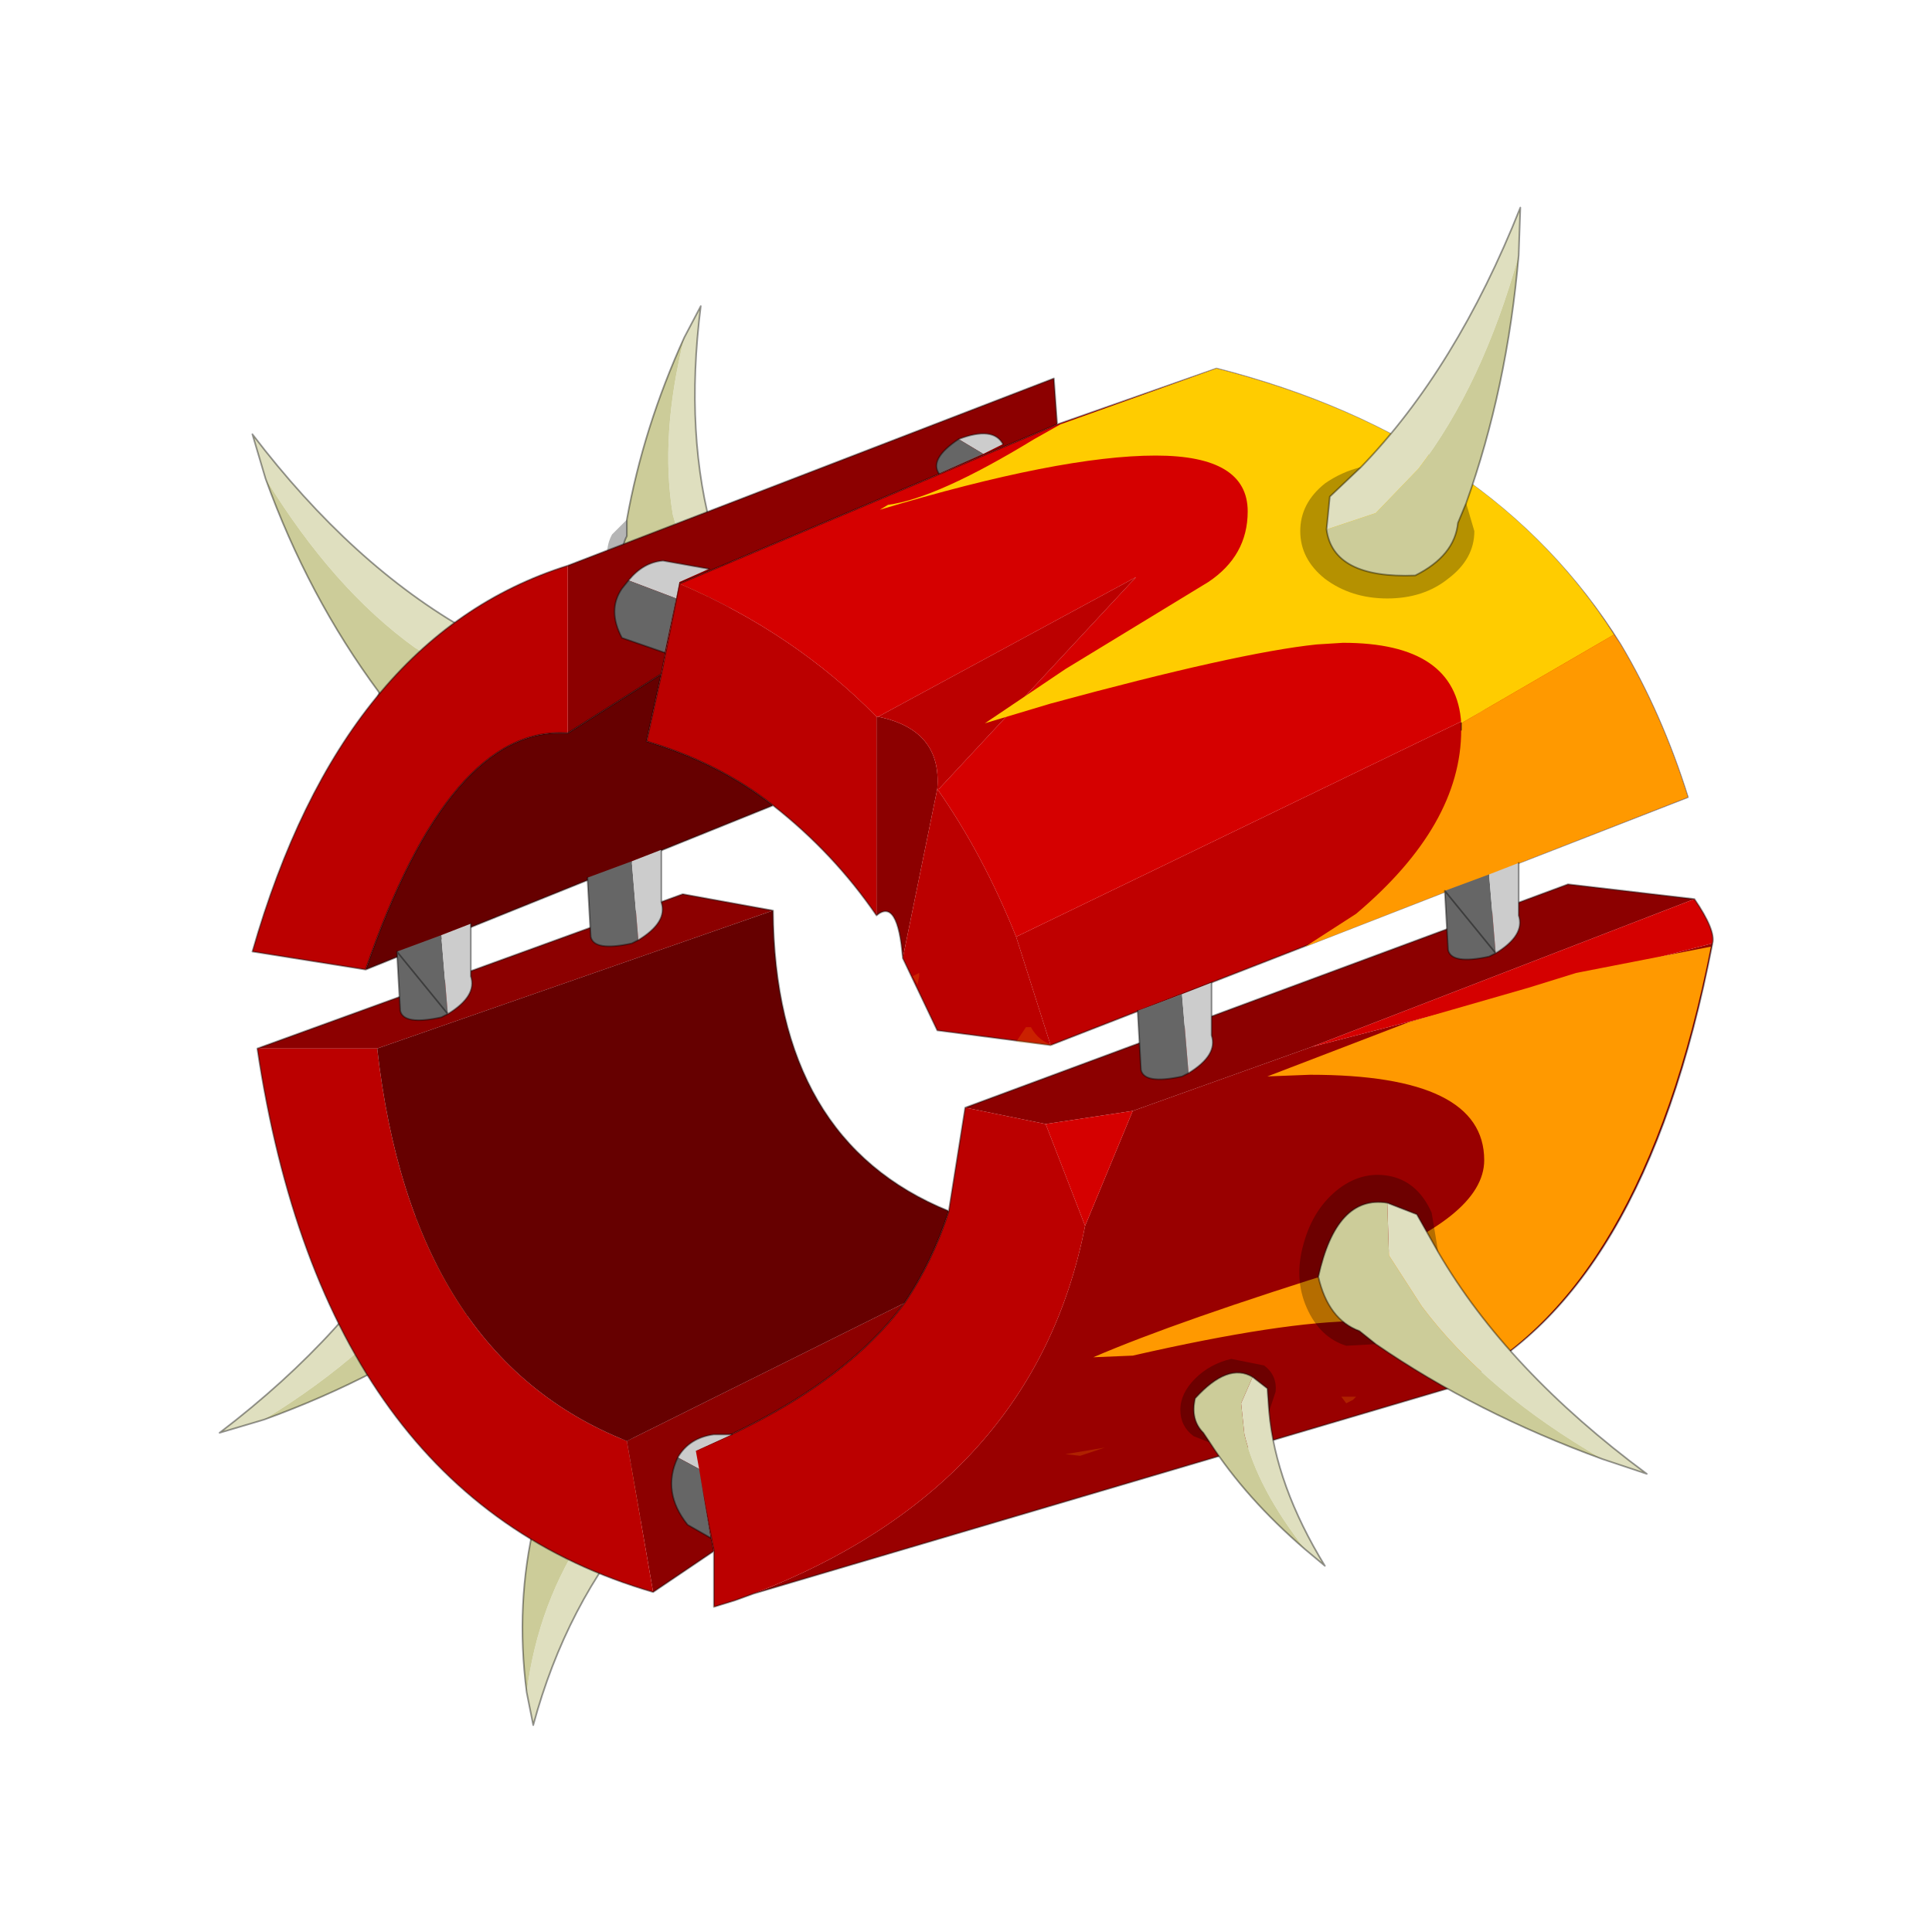 <?xml version="1.0" encoding="UTF-8" standalone="no"?>
<svg xmlns:xlink="http://www.w3.org/1999/xlink" height="440.0px" width="440.0px" xmlns="http://www.w3.org/2000/svg">
  <g transform="matrix(10.0, 0.0, 0.0, 10.0, 0.0, 0.0)">
    <use height="44.0" transform="matrix(0.909, 0.0, 0.0, 0.909, 2.0, 2.0)" width="44.0" xlink:href="#sprite0"/>
  </g>
  <defs>
    <g id="sprite0" transform="matrix(1.0, 0.0, 0.0, 1.0, 0.0, 0.0)">
      <use height="44.0" transform="matrix(1.0, 0.0, 0.0, 1.0, 0.0, 0.0)" width="44.0" xlink:href="#shape0"/>
      <use height="46.2" transform="matrix(0.823, 0.0, 0.0, 0.823, 3.3, 3.0)" width="45.45" xlink:href="#sprite1"/>
    </g>
    <g id="shape0" transform="matrix(1.0, 0.0, 0.0, 1.0, 0.0, 0.0)">
      <path d="M44.0 44.0 L0.0 44.0 0.0 0.0 44.0 0.0 44.0 44.0" fill="#43adca" fill-opacity="0.0" fill-rule="evenodd" stroke="none"/>
    </g>
    <g id="sprite1" transform="matrix(1.0, 0.0, 0.0, 1.0, 0.0, 0.0)">
      <use height="46.2" transform="matrix(1.0, 0.0, 0.0, 1.0, 0.0, 0.0)" width="45.45" xlink:href="#shape1"/>
    </g>
    <g id="shape1" transform="matrix(1.0, 0.0, 0.0, 1.0, 0.0, 0.0)">
      <path d="M12.85 39.85 Q10.55 42.5 9.55 46.2 L9.35 45.2 Q9.7 42.45 11.2 40.25 L12.2 39.1 13.55 38.35 13.65 39.05 12.85 39.85" fill="#dfdfbf" fill-rule="evenodd" stroke="none"/>
      <path d="M13.55 38.35 L12.2 39.1 11.2 40.25 Q9.7 42.45 9.35 45.2 9.0 42.5 9.6 40.0 L9.7 39.55 Q9.65 38.85 10.75 38.2 L13.55 38.35" fill="#cccc99" fill-rule="evenodd" stroke="none"/>
      <path d="M12.85 39.85 L13.65 39.05 13.55 38.35 10.75 38.2 Q9.65 38.85 9.7 39.55 L9.6 40.0 9.2 39.5 Q9.05 38.95 9.7 38.35 10.35 37.8 11.4 37.55 L13.35 37.4 Q14.15 37.6 14.3 38.15 14.45 38.7 13.85 39.25 L12.85 39.85" fill="#000000" fill-opacity="0.29" fill-rule="evenodd" stroke="none"/>
      <path d="M9.35 45.2 L9.55 46.2 Q10.55 42.5 12.85 39.85 L13.65 39.05 13.55 38.35 10.75 38.2 Q9.65 38.85 9.7 39.55 L9.6 40.0 M9.35 45.2 Q9.0 42.5 9.6 40.0" fill="none" stroke="#000000" stroke-linecap="round" stroke-linejoin="round" stroke-opacity="0.4" stroke-width="0.05"/>
      <path d="M6.0 30.7 Q4.0 34.25 0.0 37.3 L1.35 36.9 Q4.7 34.85 6.5 32.35 L7.45 30.75 7.5 29.2 Q7.1 29.25 6.6 29.55 L6.0 30.7" fill="#dfdfbf" fill-rule="evenodd" stroke="none"/>
      <path d="M7.5 29.2 L7.45 30.75 6.5 32.35 Q4.7 34.85 1.35 36.9 4.95 35.6 7.85 33.5 L8.35 33.15 Q9.25 32.8 9.5 31.45 8.9 29.0 7.5 29.2" fill="#cccc99" fill-rule="evenodd" stroke="none"/>
      <path d="M6.0 30.7 L6.6 29.55 Q7.1 29.25 7.5 29.2 8.9 29.0 9.5 31.45 9.25 32.8 8.35 33.15 L7.85 33.5 8.7 33.5 Q9.45 33.3 9.8 32.4 10.15 31.5 9.9 30.45 9.6 29.4 8.85 28.75 8.1 28.2 7.35 28.4 6.55 28.65 6.2 29.5 L6.0 30.7" fill="#000000" fill-opacity="0.29" fill-rule="evenodd" stroke="none"/>
      <path d="M1.35 36.9 L0.0 37.3 Q4.0 34.25 6.0 30.7 L6.6 29.55 Q7.1 29.25 7.5 29.2 8.9 29.0 9.5 31.45 9.25 32.8 8.35 33.15 L7.85 33.5 M1.35 36.9 Q4.95 35.6 7.85 33.5" fill="none" stroke="#000000" stroke-linecap="round" stroke-linejoin="round" stroke-opacity="0.4" stroke-width="0.05"/>
      <path d="M15.05 10.05 Q14.15 6.95 14.65 3.0 L14.15 3.95 Q13.4 6.95 13.8 9.35 L14.2 10.75 15.05 11.7 15.35 11.05 15.05 10.05" fill="#dfdfbf" fill-rule="evenodd" stroke="none"/>
      <path d="M15.05 11.7 L14.2 10.75 13.8 9.35 Q13.4 6.95 14.15 3.95 12.9 6.7 12.4 9.5 L12.4 10.0 Q12.05 10.65 12.65 11.55 14.35 12.6 15.05 11.7" fill="#cccc99" fill-rule="evenodd" stroke="none"/>
      <path d="M15.05 10.05 L15.35 11.05 15.05 11.7 Q14.35 12.6 12.65 11.55 12.05 10.65 12.4 10.0 L12.4 9.5 11.95 9.95 Q11.65 10.5 11.95 11.2 12.2 11.9 12.95 12.35 L14.5 12.7 Q15.3 12.6 15.6 12.05 15.9 11.5 15.6 10.8 L15.05 10.05" fill="#000000" fill-opacity="0.29" fill-rule="evenodd" stroke="none"/>
      <path d="M14.15 3.95 L14.65 3.0 Q14.15 6.95 15.05 10.05 L15.35 11.05 15.05 11.7 Q14.35 12.6 12.65 11.55 12.05 10.65 12.4 10.0 L12.4 9.5 M14.15 3.95 Q12.9 6.7 12.4 9.5" fill="none" stroke="#000000" stroke-linecap="round" stroke-linejoin="round" stroke-opacity="0.4" stroke-width="0.05"/>
      <path d="M7.6 12.9 Q4.05 10.9 1.0 6.9 L1.4 8.25 Q3.45 11.6 5.95 13.4 L7.55 14.35 9.1 14.4 8.8 13.5 7.6 12.9" fill="#dfdfbf" fill-rule="evenodd" stroke="none"/>
      <path d="M9.1 14.4 L7.55 14.35 5.95 13.4 Q3.45 11.6 1.4 8.25 2.7 11.85 4.85 14.75 L5.15 15.25 Q5.5 16.15 6.85 16.4 9.3 15.8 9.1 14.4" fill="#cccc99" fill-rule="evenodd" stroke="none"/>
      <path d="M7.6 12.9 L8.8 13.5 9.1 14.4 Q9.3 15.8 6.85 16.4 5.5 16.15 5.15 15.25 L4.85 14.75 Q4.65 15.15 4.8 15.6 5.0 16.35 5.9 16.7 L7.85 16.8 Q8.9 16.5 9.55 15.75 10.1 15.0 9.9 14.25 9.7 13.45 8.85 13.1 L7.6 12.9" fill="#000000" fill-opacity="0.29" fill-rule="evenodd" stroke="none"/>
      <path d="M1.4 8.25 L1.0 6.9 Q4.05 10.9 7.6 12.9 L8.8 13.5 9.1 14.4 Q9.3 15.8 6.85 16.4 5.5 16.15 5.15 15.25 L4.85 14.75 M1.4 8.25 Q2.7 11.85 4.85 14.75" fill="none" stroke="#000000" stroke-linecap="round" stroke-linejoin="round" stroke-opacity="0.4" stroke-width="0.05"/>
      <path d="M42.65 13.3 Q43.9 15.4 44.7 17.95 L25.3 25.5 24.25 22.2 42.65 13.3" fill="#bf0000" fill-rule="evenodd" stroke="none"/>
      <path d="M15.05 40.9 L13.2 42.15 12.4 37.55 20.85 33.35 Q18.9 36.0 14.45 37.85 L15.05 40.9 M1.15 25.6 L14.1 20.9 16.85 21.4 4.8 25.6 1.15 25.6 M22.7 27.4 L41.05 20.6 44.9 21.05 33.25 25.55 27.8 27.5 25.15 27.9 22.7 27.4 M20.8 22.85 Q20.65 21.0 20.0 21.55 L20.0 15.5 20.05 15.5 Q22.0 15.9 21.85 17.7 L20.8 22.85 M10.6 10.9 L25.4 5.2 25.5 6.6 14.0 11.45 13.45 14.2 10.6 16.0 10.6 10.9" fill="#8c0000" fill-rule="evenodd" stroke="none"/>
      <path d="M45.45 22.4 Q43.35 33.25 37.4 35.95 L16.25 42.2 Q24.8 38.9 26.35 31.0 L27.8 27.5 33.25 25.55 45.45 22.4" fill="#990000" fill-rule="evenodd" stroke="none"/>
      <path d="M44.9 21.05 Q45.55 22.0 45.45 22.4 L33.25 25.55 44.9 21.05 M42.65 13.3 L24.25 22.2 Q23.25 19.7 21.85 17.7 L21.9 17.7 27.9 11.25 20.05 15.5 20.0 15.5 Q17.5 12.95 14.0 11.45 L25.5 6.6 30.35 4.9 Q38.75 7.05 42.65 13.3 M25.15 27.9 L27.8 27.5 26.35 31.0 25.15 27.9" fill="#d50000" fill-rule="evenodd" stroke="none"/>
      <path d="M16.25 42.2 L15.7 42.4 15.05 42.6 15.05 40.9 14.45 37.85 Q18.9 36.0 20.85 33.35 21.7 32.1 22.2 30.55 L22.7 27.4 25.15 27.9 26.35 31.0 Q24.8 38.9 16.25 42.2 M13.2 42.15 Q3.2 39.25 1.15 25.6 L4.8 25.6 Q5.85 34.95 12.4 37.55 L13.2 42.15 M24.25 22.2 L25.3 25.5 21.85 25.05 20.8 22.85 21.85 17.7 Q23.25 19.7 24.25 22.2 M20.0 21.55 Q18.7 19.65 16.85 18.2 15.2 16.9 13.0 16.25 L13.45 14.2 14.0 11.45 Q17.5 12.95 20.0 15.5 L20.05 15.5 27.9 11.25 21.9 17.7 21.85 17.7 Q22.0 15.9 20.05 15.5 L20.0 15.5 20.0 21.55 M4.45 23.2 L1.0 22.65 Q3.75 13.05 10.6 10.9 L10.6 16.0 Q7.0 15.75 4.45 23.2" fill="#bb0000" fill-rule="evenodd" stroke="none"/>
      <path d="M16.85 21.4 Q16.9 28.4 22.2 30.55 21.7 32.1 20.85 33.35 L12.4 37.55 Q5.85 34.95 4.8 25.6 L16.85 21.4 M16.85 18.2 L4.45 23.2 Q7.0 15.75 10.6 16.0 L13.45 14.2 13.0 16.25 Q15.2 16.9 16.85 18.2" fill="#660000" fill-rule="evenodd" stroke="none"/>
      <path d="M44.9 21.05 Q45.55 22.0 45.45 22.4 43.35 33.25 37.4 35.95 L16.25 42.2 15.7 42.4 15.05 42.6 15.05 40.9 13.2 42.15 Q3.2 39.25 1.15 25.6 L14.1 20.9 16.85 21.4 Q16.9 28.4 22.2 30.55 L22.7 27.4 41.05 20.6 44.9 21.05 M25.3 25.5 L44.7 17.95 Q43.9 15.4 42.65 13.3 M25.3 25.5 L21.85 25.05 20.8 22.85 Q20.65 21.0 20.0 21.55 18.7 19.65 16.85 18.2 L4.45 23.2 1.0 22.65 Q3.75 13.05 10.6 10.9 L25.4 5.2 25.5 6.6 30.35 4.9 Q38.75 7.05 42.65 13.3 M10.6 16.0 L13.45 14.2 14.0 11.45 25.5 6.6 M13.45 14.2 L13.0 16.25 Q15.2 16.9 16.85 18.2 M10.6 16.0 Q7.0 15.75 4.45 23.2 M15.05 40.9 L14.45 37.85 Q18.9 36.0 20.85 33.35 21.7 32.1 22.2 30.55" fill="none" stroke="#000000" stroke-linecap="round" stroke-linejoin="round" stroke-opacity="0.4" stroke-width="0.05"/>
      <path d="M42.45 13.0 L42.65 13.3 Q43.9 15.4 44.7 17.95 L33.05 22.5 34.6 21.5 Q37.8 18.8 37.8 15.9 L37.8 15.7 42.45 13.0 M37.55 35.8 Q37.55 33.9 34.7 33.9 32.4 33.9 27.8 34.95 L26.6 35.0 Q29.15 33.9 34.45 32.25 38.5 30.75 38.5 29.0 38.5 26.4 33.2 26.4 L31.9 26.45 36.2 24.8 39.85 23.75 41.3 23.3 45.4 22.5 Q43.3 33.05 37.6 35.85 L37.55 35.8" fill="#ff9900" fill-rule="evenodd" stroke="none"/>
      <path d="M26.2 38.0 L25.75 37.95 26.95 37.75 26.2 38.0 M34.5 36.3 L34.3 36.4 34.15 36.2 34.6 36.2 34.5 36.3 M15.05 42.55 L15.1 42.6 15.05 42.6 15.05 42.55 M25.4 25.5 L25.3 25.5 24.25 25.4 24.55 24.95 24.7 24.95 Q24.95 25.4 25.4 25.5 M21.25 23.65 L21.1 23.4 21.3 23.3 21.3 23.4 21.25 23.65" fill="#ff9900" fill-opacity="0.22" fill-rule="evenodd" stroke="none"/>
      <path d="M42.45 13.0 L37.8 15.7 Q37.65 13.25 34.2 13.25 L33.4 13.3 Q31.0 13.55 25.3 15.1 L23.3 15.7 25.75 14.05 30.1 11.4 Q31.3 10.6 31.3 9.25 31.3 7.55 28.5 7.55 25.6 7.55 20.1 9.2 L20.35 9.05 Q21.85 8.85 24.8 7.05 L25.6 6.6 30.35 4.9 Q38.6 7.0 42.45 13.0 M37.55 35.8 L37.6 35.85 37.55 35.85 37.55 35.8" fill="#ffcc00" fill-rule="evenodd" stroke="none"/>
      <path d="M37.8 15.7 L37.8 15.9" fill="none" stroke="#000000" stroke-linecap="round" stroke-linejoin="round" stroke-opacity="0.4" stroke-width="0.05"/>
      <path d="M23.25 7.5 L22.5 7.05 Q23.55 6.65 23.85 7.2 L23.25 7.5 M13.9 11.9 L12.45 11.35 Q12.9 10.8 13.5 10.75 L14.9 11.0 14.0 11.4 13.9 11.9 M13.95 38.05 Q14.3 37.45 15.05 37.35 L15.6 37.35 14.5 37.85 14.6 38.4 13.95 38.05" fill="#cccccc" fill-rule="evenodd" stroke="none"/>
      <path d="M22.5 7.05 L23.25 7.5 21.9 8.1 Q21.6 7.65 22.5 7.05 M13.55 13.55 L12.25 13.1 Q11.8 12.25 12.25 11.6 L12.45 11.35 13.9 11.9 13.55 13.55 M14.6 38.4 L14.95 40.5 14.25 40.1 Q13.45 39.1 13.95 38.05 L14.6 38.4" fill="#666666" fill-rule="evenodd" stroke="none"/>
      <path d="M23.85 7.2 Q23.55 6.65 22.5 7.05 21.6 7.65 21.9 8.1 M12.45 11.35 L12.25 11.6 Q11.8 12.25 12.25 13.1 L13.55 13.55 M12.45 11.35 Q12.9 10.8 13.5 10.75 L14.9 11.0 M14.95 40.5 L14.25 40.1 Q13.45 39.1 13.95 38.05 14.3 37.45 15.05 37.35 L15.6 37.35" fill="none" stroke="#000000" stroke-linecap="round" stroke-linejoin="round" stroke-opacity="0.4" stroke-width="0.05"/>
      <path d="M29.3 23.95 L29.5 26.35 29.3 26.45 Q28.15 26.7 28.05 26.25 L27.95 24.45 29.3 23.95" fill="#666666" fill-rule="evenodd" stroke="none"/>
      <path d="M29.5 26.35 L29.3 23.95 30.2 23.6 30.2 25.2 Q30.4 25.8 29.5 26.35" fill="#cccccc" fill-rule="evenodd" stroke="none"/>
      <path d="M27.95 24.45 L28.05 26.25 Q28.15 26.7 29.3 26.45 L29.5 26.35 Q30.4 25.8 30.2 25.2 L30.2 23.6" fill="none" stroke="#000000" stroke-linecap="round" stroke-linejoin="round" stroke-opacity="0.4" stroke-width="0.05"/>
      <path d="M38.65 20.3 L38.85 22.7 38.65 22.8 Q37.5 23.05 37.4 22.6 L37.3 20.8 38.65 20.3" fill="#666666" fill-rule="evenodd" stroke="none"/>
      <path d="M38.85 22.7 L38.65 20.3 39.55 19.95 39.55 21.55 Q39.75 22.15 38.85 22.7" fill="#cccccc" fill-rule="evenodd" stroke="none"/>
      <path d="M38.85 22.7 Q39.75 22.15 39.55 21.55 L39.55 19.95 M37.3 20.8 L37.4 22.6 Q37.5 23.05 38.65 22.8 L38.85 22.7 Z" fill="none" stroke="#000000" stroke-linecap="round" stroke-linejoin="round" stroke-opacity="0.4" stroke-width="0.05"/>
      <path d="M6.75 22.15 L6.95 24.55 6.75 24.65 Q5.6 24.9 5.5 24.45 L5.4 22.65 6.75 22.15" fill="#666666" fill-rule="evenodd" stroke="none"/>
      <path d="M6.95 24.55 L6.75 22.15 7.65 21.8 7.65 23.4 Q7.85 24.0 6.95 24.55" fill="#cccccc" fill-rule="evenodd" stroke="none"/>
      <path d="M6.95 24.55 Q7.85 24.0 7.65 23.4 L7.65 21.8 M5.4 22.65 L5.5 24.45 Q5.6 24.9 6.75 24.65 L6.95 24.55 Z" fill="none" stroke="#000000" stroke-linecap="round" stroke-linejoin="round" stroke-opacity="0.4" stroke-width="0.05"/>
      <path d="M12.55 19.9 L12.75 22.3 12.55 22.4 Q11.4 22.65 11.3 22.2 L11.2 20.4 12.55 19.9" fill="#666666" fill-rule="evenodd" stroke="none"/>
      <path d="M12.75 22.3 L12.55 19.9 13.45 19.55 13.45 21.15 Q13.65 21.75 12.75 22.3" fill="#cccccc" fill-rule="evenodd" stroke="none"/>
      <path d="M11.2 20.4 L11.3 22.2 Q11.4 22.65 12.55 22.4 L12.75 22.3 Q13.65 21.75 13.45 21.15 L13.45 19.55" fill="none" stroke="#000000" stroke-linecap="round" stroke-linejoin="round" stroke-opacity="0.4" stroke-width="0.05"/>
      <path d="M34.75 7.9 Q37.65 4.9 39.6 0.0 L39.55 1.45 Q38.45 5.4 36.5 7.95 L35.2 9.3 33.7 9.8 33.8 8.8 34.75 7.9" fill="#dfdfbf" fill-rule="evenodd" stroke="none"/>
      <path d="M33.7 9.8 L35.2 9.3 36.5 7.95 Q38.45 5.4 39.55 1.45 39.2 5.5 37.95 9.0 L37.7 9.6 Q37.6 10.6 36.4 11.2 33.9 11.3 33.7 9.8" fill="#cccc99" fill-rule="evenodd" stroke="none"/>
      <path d="M34.75 7.9 L33.8 8.8 33.7 9.8 Q33.9 11.3 36.4 11.2 37.6 10.6 37.7 9.6 L37.95 9.0 38.2 9.85 Q38.2 10.7 37.4 11.3 36.65 11.9 35.55 11.9 34.45 11.9 33.65 11.3 32.9 10.7 32.9 9.85 32.9 9.0 33.65 8.4 34.15 8.05 34.75 7.9" fill="#000000" fill-opacity="0.29" fill-rule="evenodd" stroke="none"/>
      <path d="M39.55 1.45 L39.6 0.0 Q37.65 4.9 34.75 7.9 L33.8 8.8 33.7 9.8 Q33.9 11.3 36.4 11.2 37.6 10.6 37.7 9.6 L37.95 9.0 M39.55 1.45 Q39.2 5.5 37.95 9.0" fill="none" stroke="#000000" stroke-linecap="round" stroke-linejoin="round" stroke-opacity="0.4" stroke-width="0.05"/>
      <path d="M42.1 38.1 Q38.55 36.05 36.6 33.45 L35.6 31.9 35.55 30.3 36.45 30.65 37.1 31.8 Q39.2 35.4 43.45 38.55 L42.1 38.1" fill="#dfdfbf" fill-rule="evenodd" stroke="none"/>
      <path d="M35.55 30.3 L35.6 31.9 36.6 33.45 Q38.55 36.05 42.1 38.1 38.25 36.7 35.2 34.6 L34.7 34.2 Q33.75 33.85 33.45 32.55 34.0 30.05 35.55 30.3" fill="#cccc99" fill-rule="evenodd" stroke="none"/>
      <path d="M35.55 30.3 Q34.0 30.05 33.45 32.55 33.75 33.85 34.7 34.2 L35.2 34.6 34.3 34.65 Q33.5 34.4 33.1 33.5 32.7 32.6 33.0 31.55 33.3 30.45 34.1 29.85 34.85 29.3 35.7 29.5 36.5 29.7 36.9 30.6 L37.1 31.8 36.45 30.65 35.55 30.3" fill="#000000" fill-opacity="0.29" fill-rule="evenodd" stroke="none"/>
      <path d="M35.55 30.3 Q34.0 30.05 33.45 32.55 33.75 33.85 34.7 34.2 L35.2 34.6 Q38.25 36.7 42.1 38.1 L43.45 38.55 Q39.2 35.4 37.1 31.8 L36.45 30.65 35.55 30.3 Z" fill="none" stroke="#000000" stroke-linecap="round" stroke-linejoin="round" stroke-opacity="0.4" stroke-width="0.05"/>
      <path d="M31.95 36.65 Q32.15 38.9 33.65 41.35 L33.05 40.85 Q31.6 39.0 31.2 37.35 L31.1 36.4 31.45 35.6 31.9 35.95 31.95 36.65" fill="#dfdfbf" fill-rule="evenodd" stroke="none"/>
      <path d="M31.45 35.6 L31.1 36.4 31.2 37.35 Q31.6 39.0 33.05 40.85 31.25 39.3 30.15 37.6 L29.95 37.3 Q29.55 36.9 29.7 36.25 30.7 35.15 31.45 35.6" fill="#cccc99" fill-rule="evenodd" stroke="none"/>
      <path d="M31.95 36.65 L31.9 35.95 31.45 35.6 Q30.7 35.15 29.7 36.25 29.55 36.9 29.95 37.3 L30.15 37.6 29.65 37.4 Q29.25 37.1 29.25 36.6 29.25 36.1 29.7 35.65 30.15 35.2 30.8 35.05 L31.8 35.25 Q32.2 35.55 32.15 36.05 L31.95 36.65" fill="#000000" fill-opacity="0.29" fill-rule="evenodd" stroke="none"/>
      <path d="M33.05 40.85 L33.65 41.35 Q32.15 38.9 31.95 36.65 L31.9 35.95 31.45 35.6 Q30.7 35.15 29.7 36.25 29.55 36.9 29.95 37.3 L30.15 37.6 M33.05 40.85 Q31.25 39.3 30.15 37.6" fill="none" stroke="#000000" stroke-linecap="round" stroke-linejoin="round" stroke-opacity="0.4" stroke-width="0.05"/>
    </g>
  </defs>
</svg>
